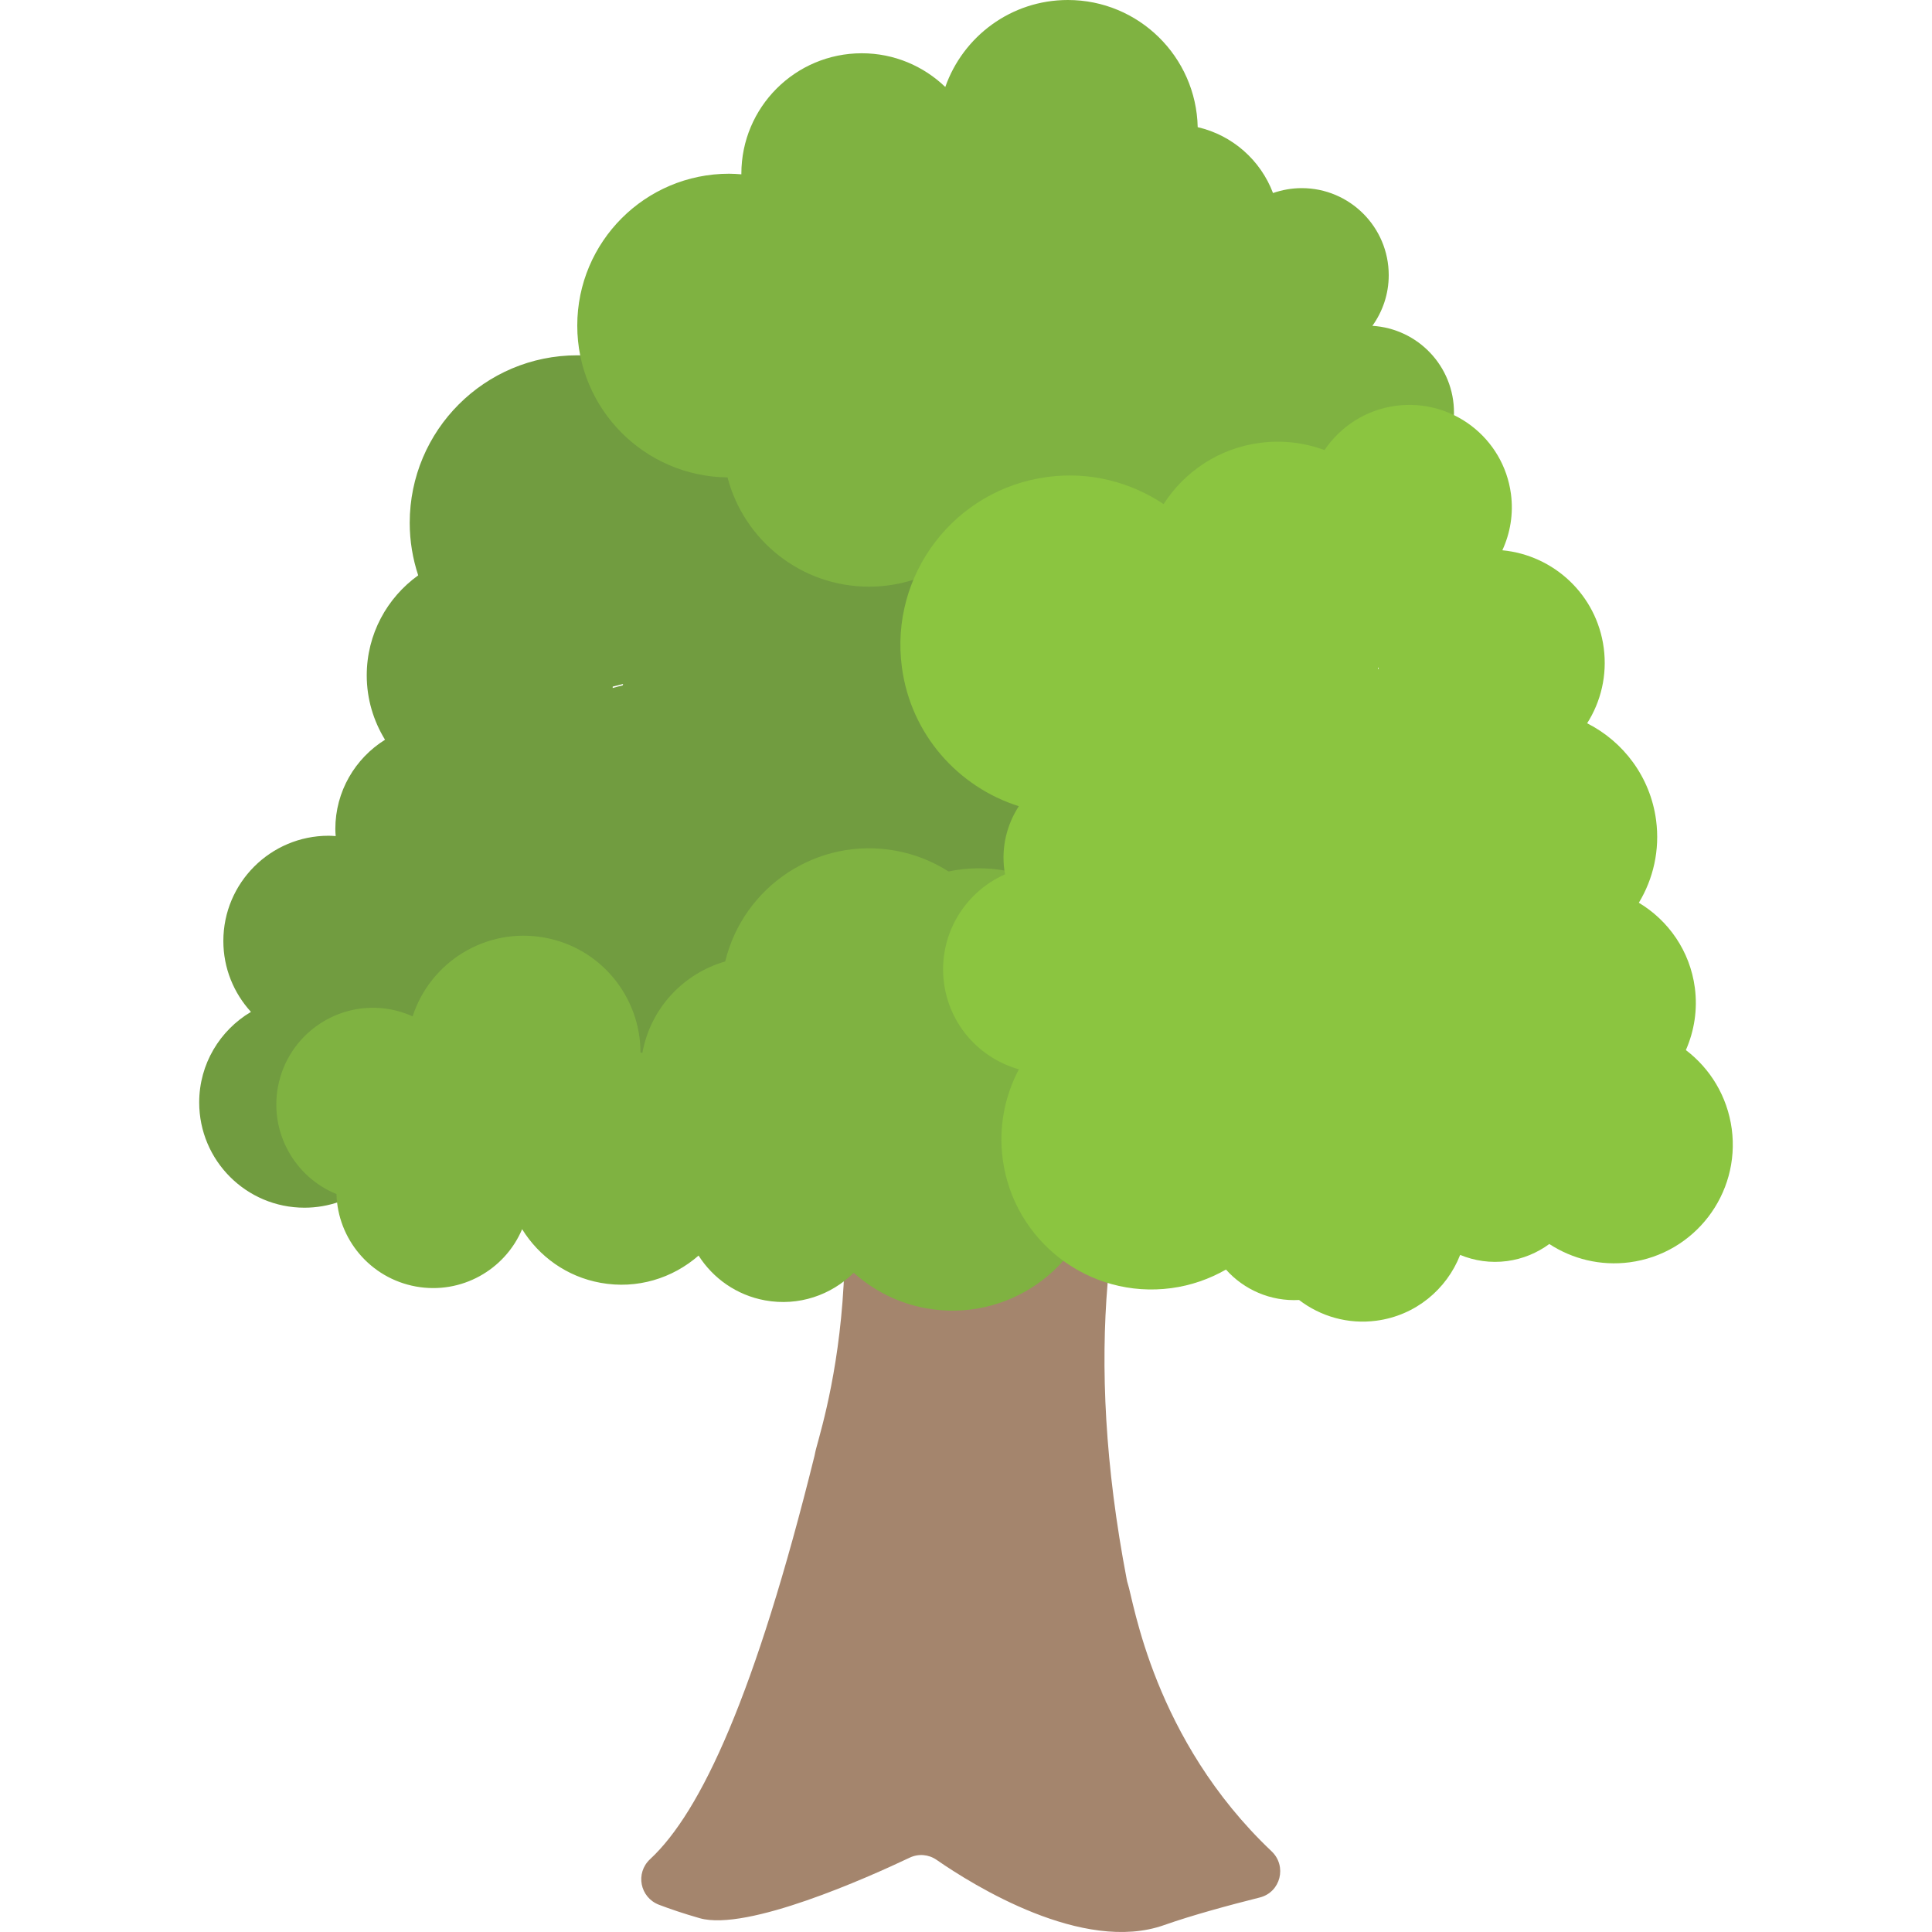 <?xml version="1.0" encoding="iso-8859-1"?>
<!-- Generator: Adobe Illustrator 19.0.0, SVG Export Plug-In . SVG Version: 6.00 Build 0)  -->
<svg version="1.1" id="Capa_1" xmlns="http://www.w3.org/2000/svg" xmlns:xlink="http://www.w3.org/1999/xlink" x="0px" y="0px"
	 viewBox="0 0 510.688 510.688" style="enable-background:new 0 0 510.688 510.688;" xml:space="preserve">
<path style="fill:#A4856D;" d="M171.837,491.44c13.472-12.496,27.84-43.584,43.456-106.592c0.064-0.24,0.096-0.448,0.144-0.688
	c0.784-4.864,20.32-58-5.216-131.84c-2.56-7.424,6.784-13.072,12.08-7.264l0,0c4.432,4.864,12.528,1.728,12.528-4.848v-45.024
	c0-4.256,3.664-7.584,7.904-7.168l40.88,4c3.696,0.368,6.496,3.456,6.496,7.168V230.8c0,6.528,7.984,9.696,12.464,4.928
	l27.04-28.832c3.952-4.208,11.008-2.288,12.288,3.344l3.504,15.52c0.64,2.8-0.416,5.712-2.752,7.392
	c-16.08,11.488-68.08,63.296-44.8,184.448c0.064,0.352,0.144,0.672,0.256,1.008c1.552,4.608,6.768,41.152,38,70.736
	c4.144,3.92,2.416,10.832-3.12,12.224c-7.968,2-17.904,4.688-25.28,7.296c-21.424,7.584-50.416-10.512-60.144-17.248
	c-2.112-1.456-4.784-1.68-7.104-0.576c-10.992,5.216-43.024,19.552-55.504,16c-4.256-1.216-7.824-2.432-10.768-3.552
	C169.149,501.552,167.885,495.12,171.837,491.44z"/>
<path style="fill:#719C40;" d="M318.333,196.768c0-15.36-12.464-27.824-27.824-27.824c-2.128,0-4.192,0.256-6.176,0.704
	c0.448-1.984,0.704-4.048,0.704-6.176c0-15.36-12.464-27.824-27.824-27.824c-7.376,0-14.064,2.896-19.056,7.584
	c-4.368-9.648-14.064-16.384-25.344-16.384c-6.128,0-11.776,2-16.384,5.376c-2.928-21.632-21.424-38.304-43.84-38.304
	c-24.464,0-44.288,19.824-44.288,44.288c0,4.848,0.8,9.504,2.24,13.872c-8.224,5.92-13.6,15.536-13.6,26.448
	c0,6.24,1.792,12.048,4.832,17.008c-7.872,4.912-13.136,13.632-13.136,23.6c0,0.624,0.048,1.248,0.096,1.872
	c-0.624-0.048-1.232-0.096-1.872-0.096c-15.36,0-27.824,12.464-27.824,27.824c0,7.232,2.784,13.792,7.296,18.736
	c-8.176,4.848-13.68,13.744-13.68,23.936c0,15.376,12.464,27.824,27.824,27.824c12.992,0,23.856-8.912,26.928-20.944
	c4.768,3.808,10.784,6.096,17.36,6.096c4.464,0,8.656-1.072,12.384-2.944c7.984,11.76,21.472,19.504,36.768,19.504
	c13.024,0,24.688-5.632,32.816-14.576c3.696,0.992,7.568,1.584,11.584,1.584c18.992,0,35.152-11.952,41.488-28.736
	c8.592-8.096,13.968-19.536,13.968-32.272c0-0.176-0.016-0.336-0.032-0.512c11.248-2.16,20.048-11.088,22.08-22.368
	C308.653,221.584,318.333,210.304,318.333,196.768z M164.573,181.184c-0.896,0.192-1.76,0.432-2.624,0.672
	c0.016-0.128,0-0.256,0.016-0.368c0.928-0.208,1.856-0.448,2.752-0.704C164.669,180.912,164.637,181.04,164.573,181.184z"/>
<g>
	<path style="fill:#7FB241;" d="M362.765,86.128c2.704-3.776,4.32-8.384,4.32-13.392c0-12.704-10.304-23.008-23.008-23.008
		c-2.656,0-5.2,0.48-7.584,1.296c-3.28-8.688-10.72-15.296-19.904-17.408C316.189,14.992,300.989,0,282.269,0
		c-14.992,0-27.696,9.616-32.4,22.992c-5.728-5.504-13.488-8.912-22.064-8.912c-17.584,0-31.84,14.256-31.84,31.84
		c0,0.048,0,0.112,0,0.16c-1.072-0.08-2.144-0.16-3.232-0.16c-22.176,0-40.144,17.968-40.144,40.144
		c0,22.016,17.744,39.888,39.712,40.128c4.352,16.608,19.424,28.88,37.408,28.88c12.816,0,24.16-6.256,31.2-15.856
		c4,14.512,17.264,25.2,33.056,25.2c18.96,0,34.32-15.36,34.32-34.32c0-0.112-0.016-0.208-0.016-0.32
		c3.04,1.488,6.448,2.336,10.048,2.336c4.192,0,8.112-1.136,11.504-3.104c3.392,1.968,7.312,3.104,11.504,3.104
		c12.704,0,23.008-10.304,23.008-23.008C384.365,96.848,374.813,86.864,362.765,86.128z"/>
	<path style="fill:#7FB241;" d="M297.325,275.712c3.872-21.296-10.256-41.696-31.552-45.568c-5.136-0.928-10.224-0.8-15.04,0.208
		c-4.16-2.64-8.864-4.56-14.016-5.488c-20.512-3.728-40.16,9.28-45.024,29.28c-10.928,3.152-19.712,12.208-21.888,24.144
		c-0.176-0.032-0.352-0.032-0.512-0.064c0.016-14.656-10.432-27.68-25.36-30.384c-15.392-2.8-30.16,6.336-34.864,20.816
		c-1.856-0.832-3.808-1.472-5.888-1.856c-13.888-2.528-27.2,6.688-29.728,20.592c-2.192,12.112,4.528,23.776,15.488,28.24
		c0.32,11.84,8.88,22.224,20.992,24.432c11.984,2.176,23.52-4.384,28.08-15.152c4.448,7.184,11.776,12.56,20.736,14.176
		c9.648,1.76,19.056-1.2,25.904-7.2c3.824,6,10.032,10.464,17.584,11.84c8.864,1.616,17.488-1.392,23.424-7.296
		c5.216,4.672,11.696,8.032,19.088,9.376c21.296,3.872,41.696-10.256,45.568-31.552c1.28-7.024,0.56-13.952-1.696-20.224
		C292.941,288.96,296.045,282.736,297.325,275.712z"/>
</g>
<path style="fill:#8BC540;" d="M445.629,277.568c2.208-5.024,3.136-10.672,2.368-16.496c-1.296-9.728-6.992-17.76-14.8-22.448
	c3.824-6.32,5.6-13.936,4.56-21.824c-1.52-11.44-8.64-20.768-18.224-25.616c3.632-5.728,5.344-12.688,4.384-19.936
	c-1.872-14.064-13.248-24.512-26.8-25.792c2.08-4.512,2.976-9.616,2.272-14.912c-1.984-14.832-15.6-25.248-30.432-23.28
	c-7.984,1.072-14.672,5.52-18.848,11.712c-5.296-1.968-11.136-2.704-17.136-1.904c-10.848,1.44-19.904,7.632-25.392,16.176
	c-8.736-5.824-19.504-8.672-30.736-7.168c-24.496,3.264-41.712,25.776-38.448,50.288c2.368,17.776,14.88,31.664,30.912,36.736
	c-3.136,4.832-4.656,10.752-3.824,16.912c0.048,0.368,0.144,0.72,0.208,1.088c-10.896,4.8-17.808,16.352-16.16,28.752
	c1.488,11.216,9.552,19.92,19.792,22.8c-3.728,7.04-5.408,15.264-4.272,23.76c2.896,21.728,22.864,36.992,44.576,34.08
	c5.248-0.704,10.112-2.432,14.432-4.912c4.752,5.328,11.792,8.448,19.328,8.048c5.632,4.304,12.88,6.48,20.448,5.472
	c10.352-1.376,18.576-8.304,22.128-17.392c3.792,1.568,8.032,2.208,12.4,1.632c4.192-0.56,7.984-2.176,11.168-4.512
	c6.064,3.952,13.52,5.856,21.264,4.832c17.184-2.288,29.248-18.064,26.96-35.248C456.589,289.776,452.045,282.448,445.629,277.568z
	 M364.397,176.416c0,0.176,0.032,0.352,0.048,0.528c-0.08-0.096-0.16-0.192-0.24-0.288
	C364.269,176.576,364.333,176.496,364.397,176.416z"/>
<g>
</g>
<g>
</g>
<g>
</g>
<g>
</g>
<g>
</g>
<g>
</g>
<g>
</g>
<g>
</g>
<g>
</g>
<g>
</g>
<g>
</g>
<g>
</g>
<g>
</g>
<g>
</g>
<g>
</g>
</svg>
